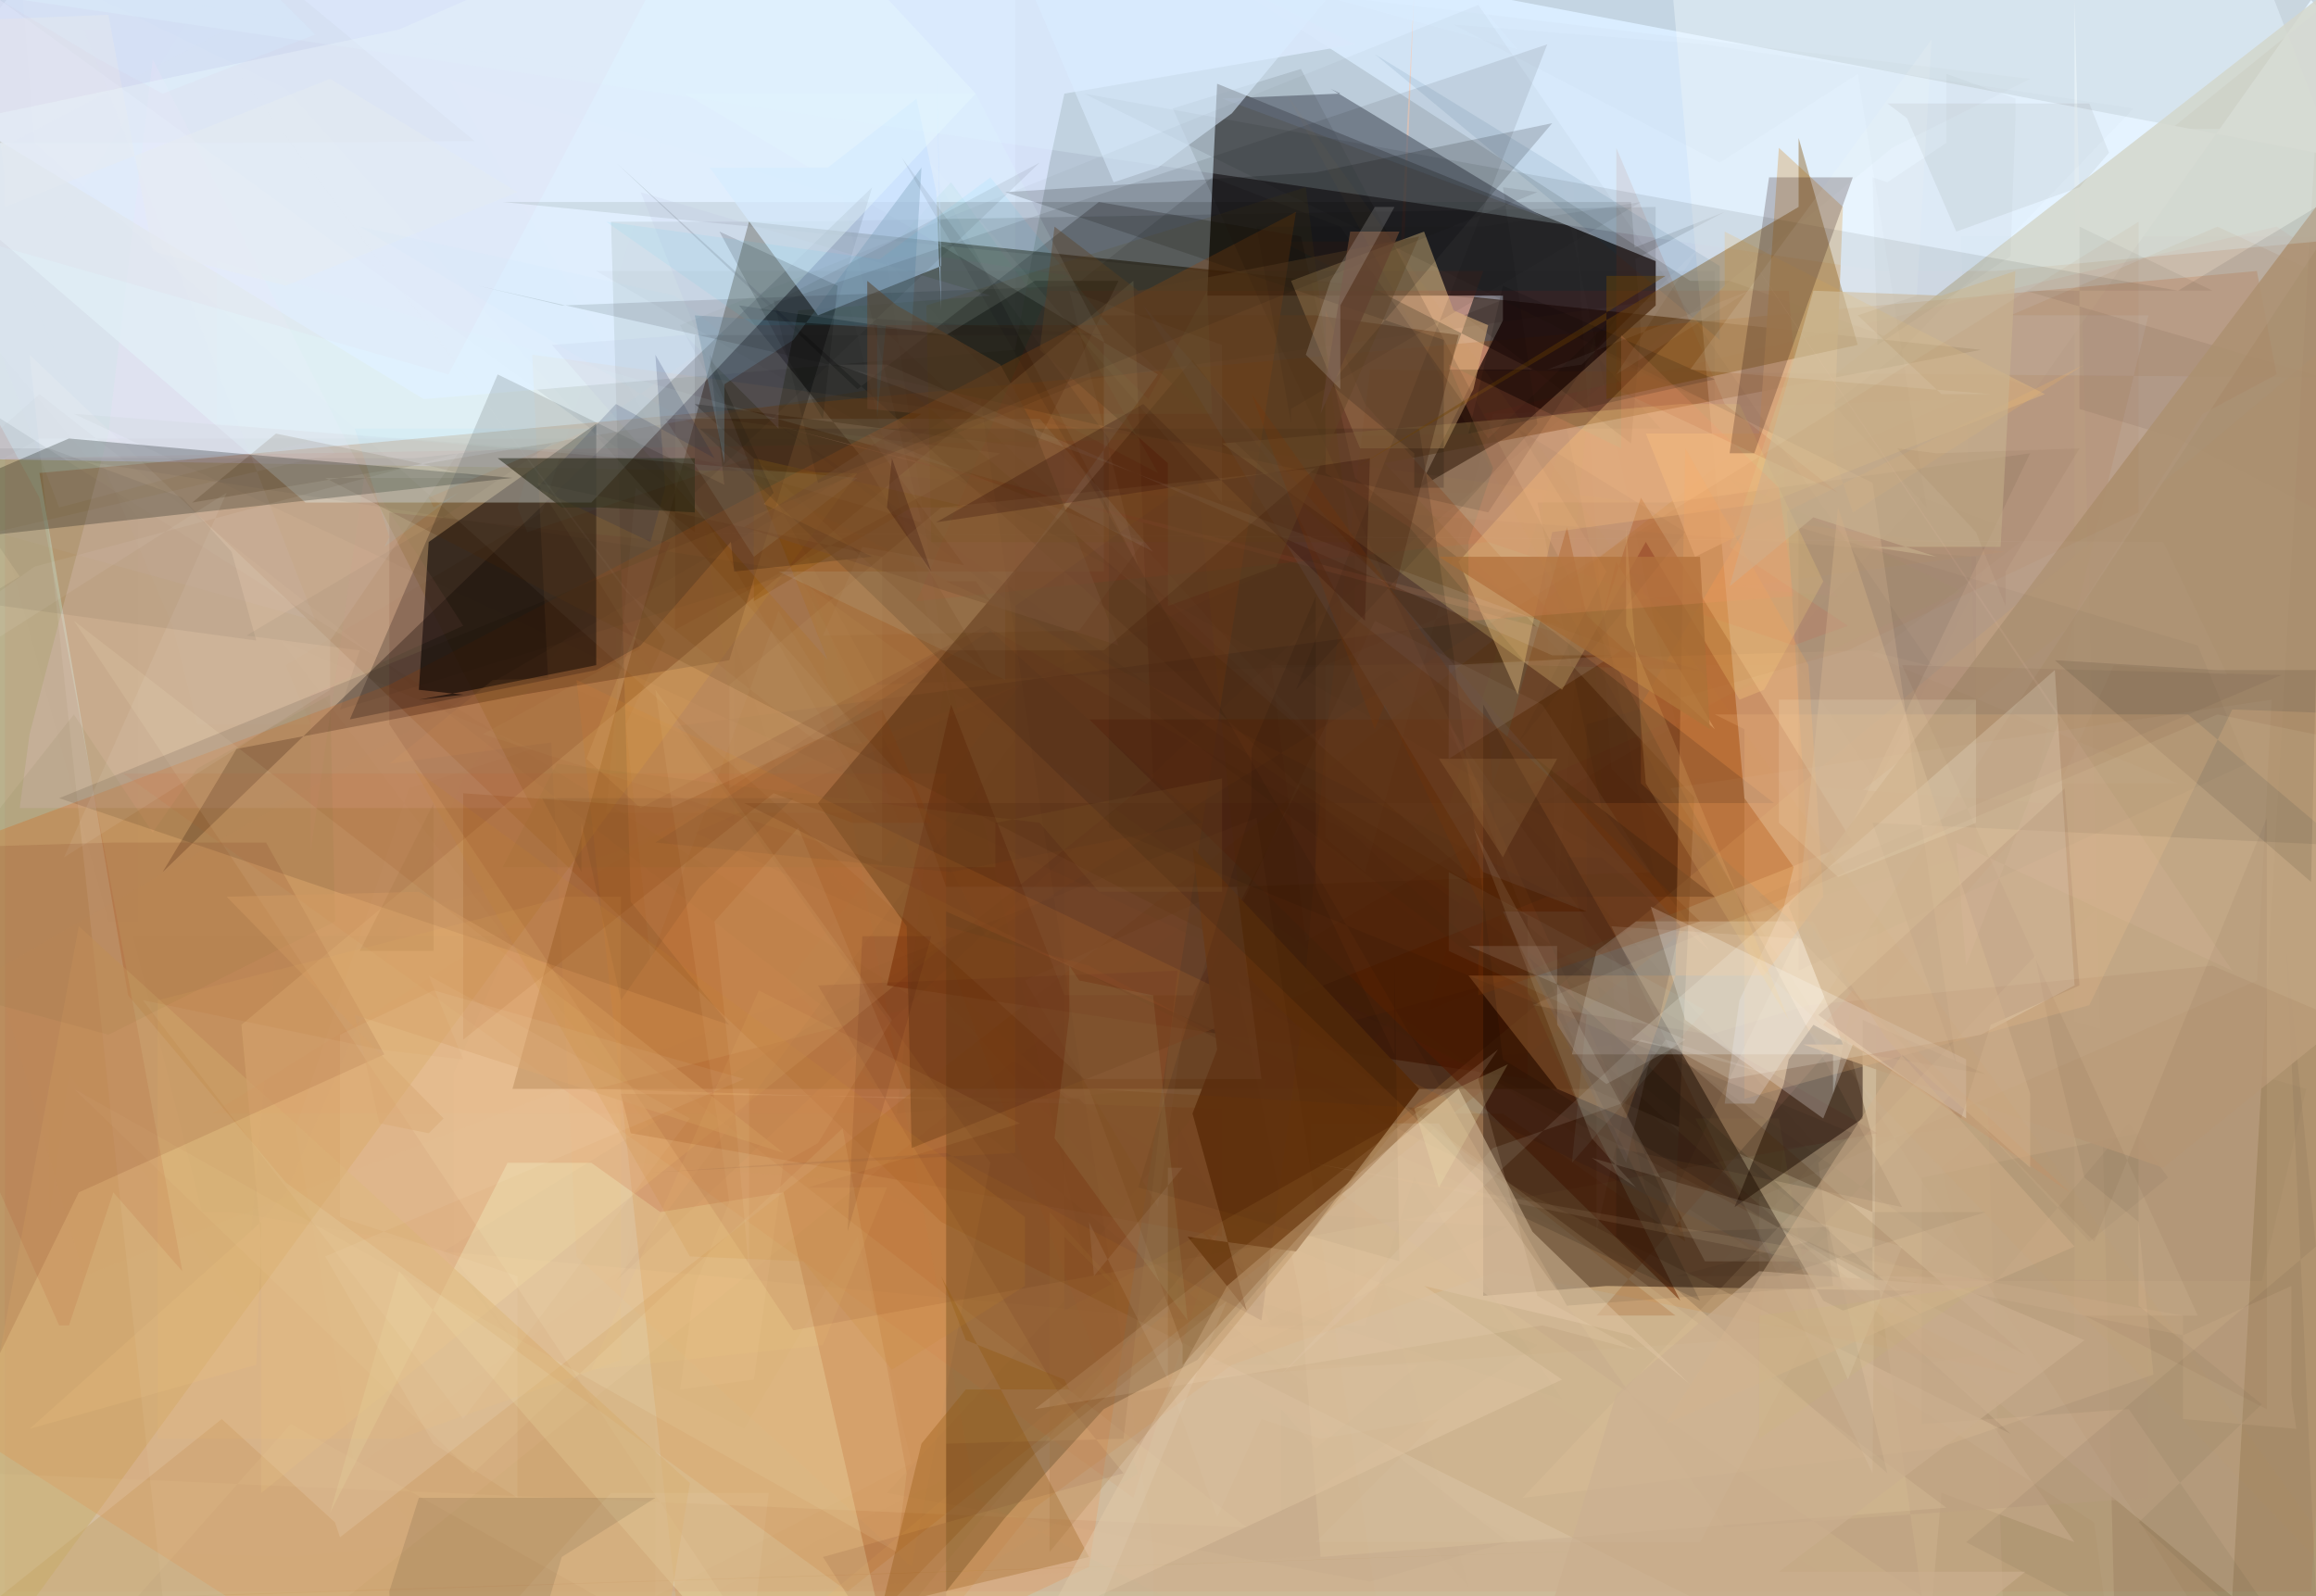 <svg xmlns="http://www.w3.org/2000/svg" width="470px" height="324px" version="1.2">
	<!-- generated by Polycasso (http://polycasso.sourceforge.net) -->
	<rect x="0" y="0" width="470px" height="324px" fill="black"/>
	<g comp-op="src-over">
		<polygon fill="#d2e1ff" fill-opacity="0.99" points="469,0 500,33 470,31 233,-14 343,57 351,57 413,79"/>
		<polygon fill="#ffffff" fill-opacity="0.441" points="398,48 480,48 450,-30 470,0 18,-21 -44,57 407,343"/>
		<polygon fill="#d6eaff" fill-opacity="0.739" points="453,324 470,26 47,29 0,29 0,324 57,335 488,-12 5,-47"/>
		<polygon fill="#f9ffff" fill-opacity="0.489" points="0,324 0,324 429,324 421,0 421,272 0,336 423,307 0,0"/>
		<polygon fill="#ffffff" fill-opacity="0.96" points="138,383 384,419 394,303 421,313 400,283 283,206"/>
		<polygon fill="#b5af94" fill-opacity="0.858" points="470,324 93,324 0,324 45,288 68,309 69,312 470,0 470,0"/>
		<polygon fill="#dce8ff" fill-opacity="0.919" points="-98,-31 86,81 206,71 213,33 216,19 275,9 251,-3 191,0"/>
		<polygon fill="#1f1700" fill-opacity="0.553" points="104,221 323,221 380,246 380,231 369,189 281,94 402,71 152,45"/>
		<polygon fill="#000000" fill-opacity="0.434" points="201,137 175,93 150,62 192,68 210,57 227,57 210,91 141,82"/>
		<polygon fill="#ffd2c1" fill-opacity="0.899" points="311,75 260,49 283,49 285,49 287,-2 284,55 301,55 294,75"/>
		<polygon fill="#aca64d" fill-opacity="0.468" points="-8,345 -15,93 174,96"/>
		<polygon fill="#a24a00" fill-opacity="0.305" points="58,240 26,202 8,96 458,55 462,76 447,84 419,128 172,323"/>
		<polygon fill="#ac9373" fill-opacity="0.991" points="344,158 415,163 324,267 340,267 287,226 305,226 342,252 340,244"/>
		<polygon fill="#080000" fill-opacity="0.723" points="245,60 305,60 305,65 288,99 307,88 336,62 336,53 247,17"/>
		<polygon fill="#f7dff9" fill-opacity="0.194" points="4,164 6,149 22,88 31,12 108,164"/>
		<polygon fill="#10a75e" fill-opacity="0.056" points="193,37 209,59 217,56 190,52 179,52"/>
		<polygon fill="#ffa152" fill-opacity="0.482" points="333,159 333,143 362,94 368,191"/>
		<polygon fill="#000000" fill-opacity="0.333" points="148,134 106,141 48,152 33,177 177,38"/>
		<polygon fill="#000000" fill-opacity="0.135" points="364,41 331,41 333,67 331,90 297,64 350,43 314,62 102,41"/>
		<polygon fill="#ffffb9" fill-opacity="0.255" points="49,208 53,252 52,277 6,290 53,248 53,303 234,158 230,57"/>
		<polygon fill="#aa755c" fill-opacity="0.863" points="160,87 317,127 277,82 269,63 269,96 286,107 310,135 345,136"/>
		<polygon fill="#822e00" fill-opacity="0.463" points="290,205 318,107 322,125 348,148 328,114 325,126 333,101 376,171"/>
		<polygon fill="#511f00" fill-opacity="0.641" points="216,202 193,143 180,200 310,219 310,186 264,159 242,202"/>
		<polygon fill="#7e5c10" fill-opacity="0.501" points="153,122 185,103 197,103 153,93"/>
		<polygon fill="#000000" fill-opacity="0.224" points="125,33 174,79 223,41 264,48 275,97 360,163 151,163 408,291"/>
		<polygon fill="#ee6e12" fill-opacity="0.276" points="263,43 79,139 -28,179 -100,231 115,368 221,318"/>
		<polygon fill="#d99c54" fill-opacity="0.288" points="470,285 470,324 470,72 151,338 470,324"/>
		<polygon fill="#fffff2" fill-opacity="0.124" points="6,72 191,248 347,326 32,324 39,324 347,314 33,324 33,324"/>
		<polygon fill="#fdfce7" fill-opacity="0.266" points="380,299 327,188 372,191 381,188"/>
		<polygon fill="#ffffcb" fill-opacity="0.113" points="-3,299 253,310 15,126 162,347 59,289 20,333 -3,330"/>
		<polygon fill="#672500" fill-opacity="0.564" points="221,146 302,146 305,192 309,199 322,228 324,230 341,264"/>
		<polygon fill="#000000" fill-opacity="0.115" points="128,183 148,208 12,162 221,77 336,61 336,42 159,45 124,45"/>
		<polygon fill="#f3ffcf" fill-opacity="0.335" points="186,361 149,336 81,258 67,307 103,236 120,236 134,246 159,242"/>
		<polygon fill="#daffff" fill-opacity="0.16" points="139,19 198,19 224,69 224,116 158,116 204,138 204,119 235,76"/>
		<polygon fill="#a36437" fill-opacity="0.318" points="219,223 256,262 195,202 121,221 248,225 248,251 128,230 126,222"/>
		<polygon fill="#170900" fill-opacity="0.522" points="378,227 378,207 403,218 379,214 368,208 363,215 362,220 352,245"/>
		<polygon fill="#9d99c8" fill-opacity="0.161" points="130,39 201,60 162,63 158,83 158,87 139,68 112,70 168,134"/>
		<polygon fill="#ffffff" fill-opacity="0.065" points="313,143 335,177 250,180 208,199 235,245 240,209 279,126"/>
		<polygon fill="#510700" fill-opacity="0.098" points="161,270 381,230 200,127 130,164 119,154 136,110 79,104 79,147"/>
		<polygon fill="#faffda" fill-opacity="0.127" points="15,221 96,299 171,229 184,299 182,315"/>
		<polygon fill="#ffffff" fill-opacity="0.368" points="354,162 364,176 362,184 353,203 350,224 356,224 598,-144 332,-85"/>
		<polygon fill="#000300" fill-opacity="0.592" points="121,135 96,140 85,142 94,141 85,140 87,110 121,86"/>
		<polygon fill="#000000" fill-opacity="0.237" points="71,146 101,76 177,113 149,116 144,72 157,100 130,131 121,136"/>
		<polygon fill="#0f1100" fill-opacity="0.312" points="192,185 278,223 278,235 243,276 224,286 204,308 192,323"/>
		<polygon fill="#5a3617" fill-opacity="0.59" points="184,188 185,233 314,182 348,182 273,124 258,94 242,73 166,163"/>
		<polygon fill="#dec29b" fill-opacity="0.852" points="334,88 357,88 361,30 374,42 372,92 376,104 423,74 344,113"/>
		<polygon fill="#c9e2ff" fill-opacity="0.7" points="191,54 166,64 144,34 168,34 186,20 190,39 191,63 190,9"/>
		<polygon fill="#e6e8ec" fill-opacity="0.408" points="22,3 -3,4 1,36 1,42 67,16 105,39 58,58 31,51"/>
		<polygon fill="#d05110" fill-opacity="0.07" points="230,304 258,216 221,196 192,188 192,157 25,157"/>
		<polygon fill="#000000" fill-opacity="0.004" points="28,105 28,187 65,187 22,187 -14,55"/>
		<polygon fill="#759656" fill-opacity="0.019" points="125,128 125,224 128,236 176,240 309,313 143,324 280,257 298,322"/>
		<polygon fill="#d88524" fill-opacity="0.155" points="117,138 138,332 207,328 194,326 210,306 250,277 304,258 410,279"/>
		<polygon fill="#444a5c" fill-opacity="0.709" points="313,44 270,18 272,19 248,20"/>
		<polygon fill="#4e2c00" fill-opacity="0.199" points="39,102 56,88 85,94 97,97 66,97 264,199 411,275 183,78"/>
		<polygon fill="#ffda9b" fill-opacity="0.576" points="276,91 293,91 299,79 302,66 295,63 289,47 262,57"/>
		<polygon fill="#1e0d00" fill-opacity="0.497" points="389,262 380,264 374,266 370,264 301,143 301,263 326,261"/>
		<polygon fill="#ebfcff" fill-opacity="0.377" points="81,6 97,-1 109,-10 171,-10 198,19 120,102 62,102 -24,28"/>
		<polygon fill="#9c540b" fill-opacity="0.071" points="450,46 517,77 278,75 269,150 264,210 410,171 436,64 408,64"/>
		<polygon fill="#000000" fill-opacity="0.062" points="411,59 449,59 422,46 422,83 442,89 483,110 490,82"/>
		<polygon fill="#d3010c" fill-opacity="0.041" points="1,93 304,88 301,84 462,46 513,80 478,175 469,323 1,323"/>
		<polygon fill="#bea182" fill-opacity="0.532" points="390,324 381,259 436,260 436,304 350,310 292,228 266,228 266,238"/>
		<polygon fill="#000000" fill-opacity="0.126" points="341,250 371,249 383,299 328,251 328,233 386,245 264,14 238,22"/>
		<polygon fill="#000000" fill-opacity="0.047" points="464,193 470,324 388,324 420,324 399,313 470,253"/>
		<polygon fill="#101c00" fill-opacity="0.048" points="390,239 434,230 434,265 459,285 434,309 473,345 432,286 390,289"/>
		<polygon fill="#000000" fill-opacity="0.019" points="306,313 278,321 180,303 216,264 216,89 8,89 -19,104 8,80"/>
		<polygon fill="#faac56" fill-opacity="0.062" points="108,72 117,255 185,318 201,236 130,137 100,138 79,155 407,112"/>
		<polygon fill="#ffd48d" fill-opacity="0.385" points="415,80 359,102 315,108 308,141 296,114 315,93 350,58 350,47"/>
		<polygon fill="#000000" fill-opacity="0.061" points="412,92 339,102 312,102 325,164 347,193 325,174 318,174 336,250"/>
		<polygon fill="#6f99b0" fill-opacity="0.317" points="185,67 187,34 161,69 147,78 147,94 141,64"/>
		<polygon fill="#080100" fill-opacity="0.024" points="401,113 401,179 427,183 406,203 468,221 459,260 392,260 15,84"/>
		<polygon fill="#73e148" fill-opacity="0.02" points="293,167 324,67 319,115 361,120 373,121 351,97 398,120"/>
		<polygon fill="#f7ffff" fill-opacity="0.262" points="314,214 319,214 324,193 332,187 368,187 376,203 372,222 372,214"/>
		<polygon fill="#f5e6b1" fill-opacity="0.147" points="395,306 268,316 264,264 251,199"/>
		<polygon fill="#000000" fill-opacity="0.143" points="170,58 167,85 160,73 159,71 146,47"/>
		<polygon fill="#000000" fill-opacity="0.038" points="155,84 372,250 358,261 396,222 424,252 440,239 432,228 405,260"/>
		<polygon fill="#504314" fill-opacity="0.039" points="220,255 192,134 182,226 328,212 323,122"/>
		<polygon fill="#ff1500" fill-opacity="0.068" points="213,59 363,59 364,72 351,111 375,127 364,131 302,110 186,122"/>
		<polygon fill="#bb9d7a" fill-opacity="0.85" points="470,42 363,184 374,212 366,212 439,237 470,212 470,146"/>
		<polygon fill="#000a00" fill-opacity="0.256" points="-42,113 104,97 14,89"/>
		<polygon fill="#ffde88" fill-opacity="0.252" points="248,90 341,82 353,82 370,118 358,140 353,142 334,110 317,140"/>
		<polygon fill="#ffffff" fill-opacity="0.104" points="180,74 315,133 328,133 314,134 294,135 294,154 329,132 170,74"/>
		<polygon fill="#64320b" fill-opacity="0.959" points="242,172 247,213 242,226 253,266 241,251 263,254 288,221"/>
		<polygon fill="#703f1d" fill-opacity="0.414" points="223,64 283,120 296,68 267,64"/>
		<polygon fill="#471900" fill-opacity="0.051" points="446,267 423,267 460,286 460,166 425,252 357,182 463,137 386,135"/>
		<polygon fill="#e2bf98" fill-opacity="0.139" points="443,271 465,261 465,283 466,290 443,288 443,267 266,236"/>
		<polygon fill="#fdb263" fill-opacity="0.245" points="340,198 330,227 316,221 298,198 358,198 370,182 367,135 342,91"/>
		<polygon fill="#000000" fill-opacity="0.046" points="13,93 84,93 112,90 87,107 50,129 73,132 69,144 162,116"/>
		<polygon fill="#060000" fill-opacity="0.13" points="142,87 288,87 295,133 305,215 390,267 310,194 345,264 307,246"/>
		<polygon fill="#ffffff" fill-opacity="0.008" points="265,191 361,135 258,135"/>
		<polygon fill="#000c3d" fill-opacity="0.166" points="125,82 145,93 133,72 135,99 132,110 109,99"/>
		<polygon fill="#27220e" fill-opacity="0.633" points="114,103 122,103 141,104 141,93 101,93"/>
		<polygon fill="#daffff" fill-opacity="0.075" points="44,53 44,86 174,97 153,113 135,85 211,85 234,112 211,100"/>
		<polygon fill="#ae2d00" fill-opacity="0.112" points="328,30 328,79 373,100 350,82"/>
		<polygon fill="#ffff82" fill-opacity="0.03" points="344,227 361,227 367,263 367,268"/>
		<polygon fill="#ca7e4c" fill-opacity="0.198" points="391,215 420,242 370,208 376,201"/>
		<polygon fill="#000000" fill-opacity="0.113" points="97,58 114,62 218,58 246,36 272,46 302,89 329,63 302,104"/>
		<polygon fill="#000000" fill-opacity="0.098" points="469,179 417,134 450,136 470,136"/>
		<polygon fill="#000000" fill-opacity="0.09" points="231,241 254,164 254,152 267,121 267,180 283,214 283,195 284,256"/>
		<polygon fill="#001e1e" fill-opacity="0.021" points="43,0 206,0 206,150 125,260 268,125 384,30 412,16 277,0"/>
		<polygon fill="#def6ff" fill-opacity="0.245" points="382,55 405,55 503,46 518,24 524,17 441,-18 439,-32 -16,-3"/>
		<polygon fill="#d7ad72" fill-opacity="0.549" points="140,301 132,350 124,373 -21,388 16,188"/>
		<polygon fill="#905304" fill-opacity="0.305" points="179,326 187,293 196,282 217,282 216,280 196,272 191,259 221,316"/>
		<polygon fill="#000000" fill-opacity="0.159" points="293,99 287,99 287,92 270,78 315,25 267,35 204,39 293,69"/>
		<polygon fill="#ffd9ac" fill-opacity="0.084" points="148,244 141,261 138,282 153,280 159,236 166,232 181,207 133,140"/>
		<polygon fill="#dedaff" fill-opacity="0.047" points="64,126 -1,108 68,92 65,89 12,103 -13,37 46,6 17,6"/>
		<polygon fill="#606c33" fill-opacity="0.077" points="15,192 31,169 15,145 -26,197 22,210 68,187 67,141 40,156"/>
		<polygon fill="#ffffff" fill-opacity="0.005" points="87,314 103,314 79,314 59,316 -5,314 10,218 10,247 14,218"/>
		<polygon fill="#000000" fill-opacity="0.081" points="380,48 442,59 485,33 484,172 380,167 397,216 380,98 220,19"/>
		<polygon fill="#e82746" fill-opacity="0.021" points="57,0 64,7 33,19 20,12 0,0 0,50 91,76 131,0"/>
		<polygon fill="#d9ecff" fill-opacity="0.584" points="250,23 235,34 226,37 202,-19 308,10 284,-18 250,23 250,-6"/>
		<polygon fill="#440800" fill-opacity="0.082" points="167,316 192,355 192,293 228,292 239,197 166,200 215,283 228,299"/>
		<polygon fill="#ffdba5" fill-opacity="0.109" points="309,304 393,294 437,279 434,248 423,239 417,214 413,194"/>
		<polygon fill="#000000" fill-opacity="0.031" points="365,197 456,155 446,131 365,107"/>
		<polygon fill="#695854" fill-opacity="0.271" points="341,188 330,236 305,185 322,185 301,177 232,62"/>
		<polygon fill="#f9c185" fill-opacity="0.181" points="453,144 480,145 470,167 444,145 348,145 354,148 354,223 424,204"/>
		<polygon fill="#ad723a" fill-opacity="0.816" points="292,113 345,113 347,148"/>
		<polygon fill="#370000" fill-opacity="0.109" points="172,250 175,190 189,190"/>
		<polygon fill="#7e4b00" fill-opacity="0.387" points="365,28 365,42 275,95 338,56 326,56 326,81 377,70"/>
		<polygon fill="#ffffff" fill-opacity="0.108" points="260,279 333,211 359,218 338,211 329,224 303,233"/>
		<polygon fill="#e7908d" fill-opacity="0.067" points="94,127 63,141 63,173 74,96"/>
		<polygon fill="#72492c" fill-opacity="0.535" points="176,83 187,84 151,107 227,131 209,85 203,74 182,62 176,57"/>
		<polygon fill="#000000" fill-opacity="0.018" points="141,169 275,108 275,271 90,254 282,136 370,234 344,262"/>
		<polygon fill="#ffffff" fill-opacity="0.034" points="449,332 428,332 425,309 357,265 357,243 458,199 461,142 339,160"/>
		<polygon fill="#a51c00" fill-opacity="0.086" points="-24,42 0,242 12,269 14,269 23,242 37,258 8,101"/>
		<polygon fill="#ba2bb8" fill-opacity="0.009" points="51,250 58,242 94,158 141,94 151,161 125,173 56,193"/>
		<polygon fill="#caae8f" fill-opacity="0.666" points="423,272 397,261 357,258 328,283 310,342 370,352 411,319 361,319"/>
		<polygon fill="#000000" fill-opacity="0.031" points="392,135 422,135 391,135 379,132 243,136 178,139 138,66 300,1"/>
		<polygon fill="#003f69" fill-opacity="0.083" points="279,11 349,54 349,69"/>
		<polygon fill="#dbd1db" fill-opacity="0.034" points="135,130 127,147 132,195 158,124 175,151 165,150 127,120 47,13"/>
		<polygon fill="#05d4fd" fill-opacity="0.061" points="153,66 225,66 201,36 178,53 178,85 181,53 123,45"/>
		<polygon fill="#5d4905" fill-opacity="0.118" points="274,110 189,110 188,62 265,38"/>
		<polygon fill="#dcc19f" fill-opacity="0.558" points="212,329 317,280 289,261 331,271 343,281 311,250 296,221 249,261"/>
		<polygon fill="#ffffff" fill-opacity="0.041" points="248,102 248,70 217,59 231,115 188,32"/>
		<polygon fill="#49afe0" fill-opacity="0.013" points="164,117 198,304 236,324 250,324 190,324 231,299"/>
		<polygon fill="#ffffff" fill-opacity="0.031" points="367,271 345,313 267,313 292,288 268,292 256,288 247,308 237,280"/>
		<polygon fill="#ffffff" fill-opacity="0.067" points="93,92 67,130 67,140 13,174 46,100 -28,147 0,120 7,115"/>
		<polygon fill="#ddffff" fill-opacity="0.018" points="138,17 40,1 5,57 35,127 40,147 63,147 58,135 110,104"/>
		<polygon fill="#000000" fill-opacity="0.073" points="318,265 372,261 369,236 376,230 225,168 225,89 183,32"/>
		<polygon fill="#ffffff" fill-opacity="0.03" points="232,110 219,128 167,129 175,111 214,118 192,118 201,122 176,88"/>
		<polygon fill="#080000" fill-opacity="0.09" points="79,323 80,345 106,336 106,324 106,343 114,316 133,304 85,304"/>
		<polygon fill="#ffe8cb" fill-opacity="0.136" points="210,286 304,213 300,219 312,263 332,274 313,269"/>
		<polygon fill="#280300" fill-opacity="0.261" points="277,126 232,82 190,106 278,93"/>
		<polygon fill="#4d2c2f" fill-opacity="0.087" points="206,234 206,123 243,97 253,198 264,209 256,268 192,234 132,238"/>
		<polygon fill="#000000" fill-opacity="0.055" points="-14,121 -11,126 4,117 -14,91 10,91 37,101 47,112 52,130"/>
		<polygon fill="#ffffff" fill-opacity="0.022" points="178,165 123,165 129,99 141,108 141,93 187,106 171,40 91,16"/>
		<polygon fill="#fffaec" fill-opacity="0.194" points="421,200 402,210 351,219 340,213 331,211 417,136"/>
		<polygon fill="#000000" fill-opacity="0.067" points="141,68 225,68 154,63 181,49 211,33 141,100"/>
		<polygon fill="#2c1300" fill-opacity="0.058" points="387,24 397,47 422,38 428,31 424,21 383,21"/>
		<polygon fill="#ef954d" fill-opacity="0.029" points="17,259 -1,197 199,81 209,150 234,314 234,349 283,349 255,166"/>
		<polygon fill="#cab896" fill-opacity="0.609" points="409,55 394,60 368,59 351,119 368,105 393,113 380,111 406,111"/>
		<polygon fill="#6d3706" fill-opacity="0.231" points="221,221 240,273 240,277 270,244 274,241 290,225"/>
		<polygon fill="#654627" fill-opacity="0.403" points="288,48 231,59 214,46 211,71 237,94 237,123 259,115"/>
		<polygon fill="#ffffea" fill-opacity="0.107" points="299,168 323,231 332,241 323,235 386,253 375,280 365,256 346,256"/>
		<polygon fill="#ffffff" fill-opacity="0.038" points="7,29 220,219 256,219 251,180 192,180 185,160 58,18 4,-8"/>
		<polygon fill="#ffffff" fill-opacity="0.244" points="376,212 370,227 342,207 335,184 399,215 399,227"/>
		<polygon fill="#ffffff" fill-opacity="0.021" points="133,324 133,281 151,290 174,251 185,297"/>
		<polygon fill="#ff6330" fill-opacity="0.018" points="182,226 43,226 147,161 207,139 160,199"/>
		<polygon fill="#421512" fill-opacity="0.083" points="369,206 398,227 404,208 422,200 419,160"/>
		<polygon fill="#000800" fill-opacity="0.062" points="301,46 333,41 262,83 262,86 255,46"/>
		<polygon fill="#947037" fill-opacity="0.137" points="113,155 102,176 202,176 202,167 248,158 248,181 223,181 211,167"/>
		<polygon fill="#f2d38d" fill-opacity="0.133" points="306,172 305,174 292,154 316,154"/>
		<polygon fill="#ffebab" fill-opacity="0.031" points="109,98 137,143 137,84 203,92 98,149 179,175 179,133 179,113"/>
		<polygon fill="#d4b490" fill-opacity="0.435" points="365,184 383,211 421,253 338,289 386,214 412,237 412,222 373,103"/>
		<polygon fill="#762f19" fill-opacity="0.14" points="-9,293 16,242 78,214 54,171 23,171 -10,172 0,185 0,228"/>
		<polygon fill="#ffffff" fill-opacity="0.072" points="249,264 210,295 182,324 171,324 224,324"/>
		<polygon fill="#8c3c00" fill-opacity="0.163" points="94,211 157,161 173,167 187,167 189,167 179,144 136,164 94,161"/>
		<polygon fill="#000000" fill-opacity="0.024" points="348,55 348,82 338,78 322,70 337,87 318,87 336,179 121,55"/>
		<polygon fill="#ff996b" fill-opacity="0.169" points="303,95 298,110 298,126 364,121 361,99 329,68 329,91 294,74"/>
		<polygon fill="#ffffe4" fill-opacity="0.135" points="401,142 361,142 361,167 373,178 401,167"/>
		<polygon fill="#411e00" fill-opacity="0.049" points="407,116 407,123 401,108 385,91 393,92 422,91"/>
		<polygon fill="#d29a61" fill-opacity="0.444" points="46,182 90,227 87,230 77,228 72,206 159,234 111,196 85,181"/>
		<polygon fill="#ffffef" fill-opacity="0.054" points="87,198 101,232 108,232 102,216 77,213 29,203 94,288 140,227"/>
		<polygon fill="#ffffff" fill-opacity="0.022" points="330,198 332,215 324,250 324,223 294,147"/>
		<polygon fill="#26252a" fill-opacity="0.063" points="133,171 193,177 244,167 201,128"/>
		<polygon fill="#000000" fill-opacity="0.085" points="263,140 312,86 305,38 312,39 166,98 157,61 159,61 314,9"/>
		<polygon fill="#fffff2" fill-opacity="0.112" points="343,75 404,80 394,80 377,64 389,60 392,8"/>
		<polygon fill="#ffffdf" fill-opacity="0.071" points="450,145 499,155 470,121 501,218 449,196 367,204 347,210 311,204"/>
		<polygon fill="#91d6fb" fill-opacity="0.095" points="87,101 120,87 72,87 79,109 78,111 93,100 88,103"/>
		<polygon fill="#ffffff" fill-opacity="0.011" points="357,269 382,269 397,249 394,237 405,228 362,233"/>
		<polygon fill="#ffffff" fill-opacity="0.13" points="316,192 316,208 322,217 326,220 339,213 342,211 298,192 321,192"/>
		<polygon fill="#000000" fill-opacity="0.058" points="118,167 118,177 110,162 161,162 142,180 126,203"/>
		<polygon fill="#ffffff" fill-opacity="0.012" points="57,130 108,152 83,160 60,229 72,298 127,257 132,229"/>
		<polygon fill="#ffffff" fill-opacity="0.009" points="172,60 270,153 180,53 193,144"/>
		<polygon fill="#ffffe5" fill-opacity="0.066" points="66,255 88,293 105,304 105,259 69,247 69,210 88,201 151,219"/>
		<polygon fill="#000000" fill-opacity="0.009" points="241,245 306,249 246,277 288,277 267,294 260,286 260,307 312,273"/>
		<polygon fill="#000000" fill-opacity="0.005" points="407,107 390,101 362,131 381,159"/>
		<polygon fill="#ffffff" fill-opacity="0.003" points="118,163 210,234 206,285 194,227 214,214 254,158 254,228 261,237"/>
		<polygon fill="#260000" fill-opacity="0.246" points="181,93 180,103 189,116"/>
		<polygon fill="#1c0000" fill-opacity="0.218" points="359,36 376,36 356,92 351,92"/>
		<polygon fill="#ffffbd" fill-opacity="0.171" points="287,225 306,216 292,241"/>
		<polygon fill="#c28225" fill-opacity="0.139" points="84,156 208,247 208,261 181,278 163,256 140,255"/>
		<polygon fill="#000000" fill-opacity="0.003" points="334,44 352,58 334,101 217,80 359,129 323,44"/>
		<polygon fill="#9c6c30" fill-opacity="0.189" points="213,315 213,246 237,272 216,251 216,266 285,227"/>
		<polygon fill="#ffefa7" fill-opacity="0.048" points="267,95 224,132 208,132 191,132 148,160 148,139 191,103"/>
		<polygon fill="#fff1d3" fill-opacity="0.062" points="162,168 184,221 152,221 152,258 149,224 145,187"/>
		<polygon fill="#f8cdba" fill-opacity="0.081" points="351,46 453,197 397,171 399,196 418,146"/>
		<polygon fill="#c0dca0" fill-opacity="0.088" points="214,231 217,206 217,196 219,199 234,202 241,268"/>
		<polygon fill="#000b00" fill-opacity="0.025" points="381,70 380,36 383,37 395,29 395,15 409,20 409,24 408,52"/>
		<polygon fill="#000000" fill-opacity="0.01" points="239,228 258,269 277,269 287,239 317,284 258,265 239,265"/>
		<polygon fill="#a45721" fill-opacity="0.051" points="322,185 322,147 375,132 434,104 434,45 200,190 152,97"/>
		<polygon fill="#ffda86" fill-opacity="0.146" points="334,159 333,147 330,107 330,127 363,207"/>
		<polygon fill="#ffd97d" fill-opacity="0.065" points="120,278 167,273 180,241 164,241 207,228 154,201"/>
		<polygon fill="#000000" fill-opacity="0.009" points="41,246 27,190 104,190 92,218 92,255 107,276 89,253 47,246"/>
		<polygon fill="#000000" fill-opacity="0.046" points="367,252 380,258 380,246 403,246 361,259 340,259"/>
		<polygon fill="#ffffff" fill-opacity="0.068" points="221,248 222,259 240,237 237,237 237,280"/>
		<polygon fill="#000000" fill-opacity="0.014" points="433,22 385,72 372,82 391,103 377,15 349,33 295,5 346,9"/>
		<polygon fill="#ffbe66" fill-opacity="0.074" points="115,182 126,182 126,276 81,292 32,292 32,203"/>
		<polygon fill="#000000" fill-opacity="0.143" points="305,58 348,77 298,88"/>
		<polygon fill="#8f5b28" fill-opacity="0.111" points="88,193 88,163 73,193"/>
		<polygon fill="#ceffff" fill-opacity="0.057" points="294,177 346,205 319,236 322,206 294,193"/>
		<polygon fill="#62412f" fill-opacity="0.768" points="274,47 284,47 268,84"/>
		<polygon fill="#ffffff" fill-opacity="0.048" points="152,338 93,338 124,303 156,303"/>
		<polygon fill="#ffffff" fill-opacity="0.008" points="318,17 327,156 346,175 316,33"/>
		<polygon fill="#ffffff" fill-opacity="0.02" points="109,108 410,110 380,133 442,159 418,159 429,135 452,137 439,110"/>
		<polygon fill="#7e3500" fill-opacity="0.201" points="254,80 299,143 345,187 300,202 300,195 301,185 281,143 279,148"/>
		<polygon fill="#ffffff" fill-opacity="0.156" points="272,62 272,79 265,72 270,57 279,42 283,42"/>
		<polygon fill="#ffffff" fill-opacity="0.01" points="303,84 277,177 269,170 269,135 398,81"/>
		<polygon fill="#f39624" fill-opacity="0.028" points="261,19 358,197 379,217 379,212 366,208 487,334"/>
		<polygon fill="#ffffff" fill-opacity="0.005" points="322,110 276,100 313,100 316,182"/>
		<polygon fill="#000000" fill-opacity="0.01" points="158,157 149,130 149,167 119,155 117,140"/>
		<polygon fill="#90aa73" fill-opacity="0.047" points="212,84 235,96 218,66 233,81 245,59 246,84"/>
		<polygon fill="#d3e71b" fill-opacity="0.033" points="357,292 357,267 402,261"/>
		<polygon fill="#000000" fill-opacity="0.028" points="342,108 308,87 326,116 308,151"/>
		<polygon fill="#ffffff" fill-opacity="0.048" points="314,75 355,59 328,76 345,50 321,74"/>
		<polygon fill="#53e0fb" fill-opacity="0.024" points="105,103 107,108 152,93 73,46 137,60 147,68 107,96"/>
	</g>
</svg>
